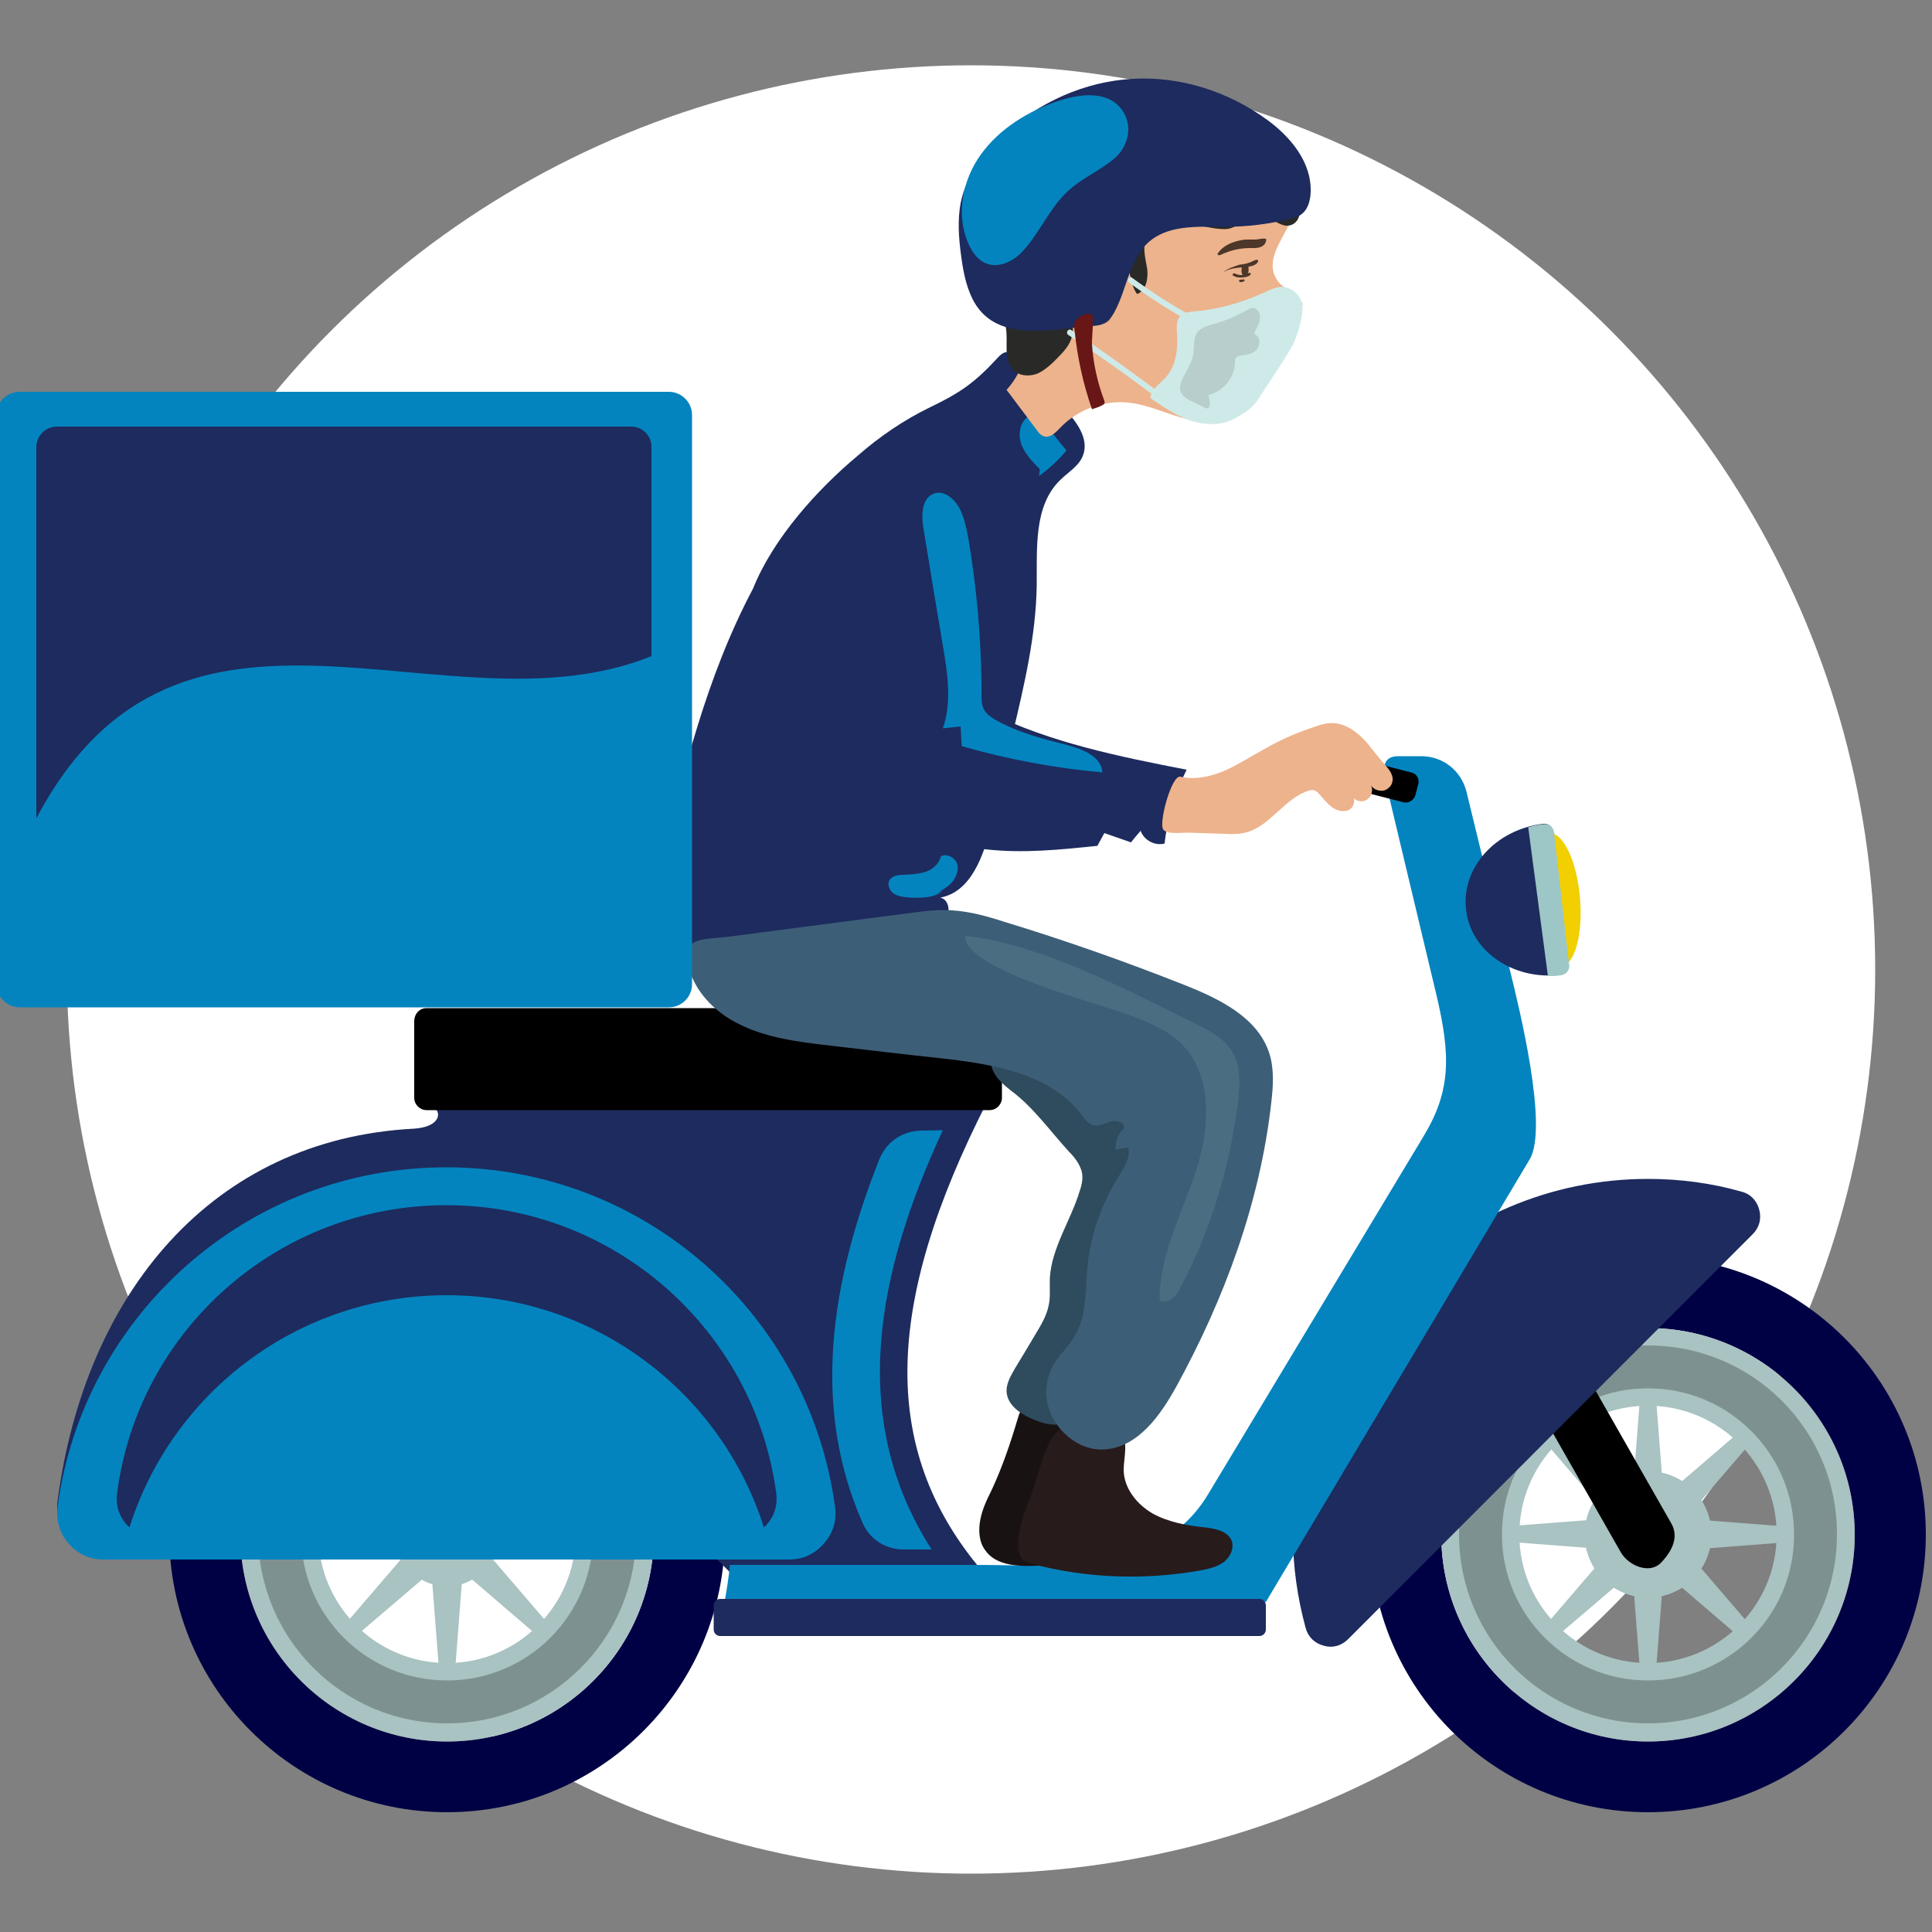 <?xml version="1.0" encoding="utf-8"?>
<!-- Generator: Adobe Illustrator 22.1.0, SVG Export Plug-In . SVG Version: 6.00 Build 0)  -->
<svg version="1.1" id="OBJECTS" xmlns="http://www.w3.org/2000/svg" xmlns:xlink="http://www.w3.org/1999/xlink" x="0px" y="0px"
	 viewBox="0 0 500 500" style="enable-background:new 0 0 500 500;" xml:space="preserve">
<rect x="0" y="0" width="500" height="500" fill="#808080" stroke="none"/>
<style type="text/css">
	.st0{fill:#FFFFFF;}
	.st1{fill:#000044;}
	.st2{fill:#A9C2C2;}
	.st3{fill:#7E9191;}
	.st4{fill:#1D2B5E;}
	.st5{fill:#0484BF;}
	.st6{fill:#F1CF00;}
	.st7{fill:#9DC6C6;}
	.st8{fill:none;}
	.st9{fill:#191213;}
	.st10{fill:#2E4C5E;}
	.st11{fill:#281B1C;}
	.st12{fill:#3D5E77;}
	.st13{fill:#4A6D82;}
	.st14{fill:#EDB38C;}
	.st15{fill:#292A28;}
	.st16{fill:#C19272;}
	.st17{fill:#CEEAE8;}
	.st18{fill:#B7CECC;}
	.st19{fill:#681616;}
	.st20{fill:#4C3729;}
</style>
<circle class="st0" cx="251.3" cy="250.9" r="234"/>
<g>
	<g>
		<path class="st1" d="M115.7,325.2c39.7,0,71.9,32.2,71.9,71.9S155.4,469,115.7,469s-71.9-32.2-71.9-71.9
			C43.8,357.4,76,325.2,115.7,325.2 M115.7,343.7c-29.5,0-53.5,24-53.5,53.5c0,29.5,24,53.5,53.5,53.5s53.5-24,53.5-53.5
			C169.1,367.6,145.2,343.7,115.7,343.7"/>
		<path class="st2" d="M115.7,343.7c29.5,0,53.5,24,53.5,53.5c0,29.5-24,53.5-53.5,53.5s-53.5-24-53.5-53.5
			C62.2,367.6,86.2,343.7,115.7,343.7 M115.7,363.8c-18.4,0-33.3,14.9-33.3,33.3s14.9,33.3,33.3,33.3s33.3-14.9,33.3-33.3
			S134,363.8,115.7,363.8"/>
		<path class="st3" d="M115.7,434.9c-20.9,0-37.8-16.9-37.8-37.8c0-20.9,16.9-37.8,37.8-37.8s37.8,16.9,37.8,37.8
			C153.5,418,136.6,434.9,115.7,434.9 M115.7,348.2c-27,0-48.9,21.9-48.9,48.9c0,27,21.9,48.9,48.9,48.9s48.9-21.9,48.9-48.9
			C164.6,370.1,142.7,348.2,115.7,348.2"/>
		<path class="st2" d="M109.2,385.3c0.9-0.5,1.8-0.9,2.7-1.2l1.8-23.3h2h2l1.8,23.3c0.9,0.3,1.9,0.6,2.7,1.2l17.7-15.2l1.4,1.4
			l1.4,1.4l-15.2,17.7c0.5,0.9,0.9,1.8,1.2,2.7L152,395v2v2l-23.3,1.8c-0.3,0.9-0.6,1.9-1.2,2.7l15.2,17.7l-1.4,1.4l-1.4,1.4
			l-17.7-15.2c-0.9,0.5-1.8,0.9-2.7,1.2l-1.8,23.3h-2h-2l-1.8-23.3c-0.9-0.3-1.9-0.6-2.7-1.2L91.4,424l-1.4-1.4l-1.4-1.4l15.2-17.7
			c-0.5-0.9-0.9-1.8-1.2-2.7L79.4,399v-2v-2l23.3-1.8c0.3-0.9,0.6-1.9,1.2-2.7l-15.2-17.7l1.4-1.4l1.4-1.4L109.2,385.3z"/>
		<path class="st2" d="M426.5,413.4c9,0,16.3-7.3,16.3-16.3c0-9-7.3-16.3-16.3-16.3c-9,0-16.3,7.3-16.3,16.3
			C410.3,406.1,417.6,413.4,426.5,413.4z"/>
		<path class="st2" d="M438,385.6c6.3,6.3,6.3,16.6,0,23s-16.6,6.3-23,0s-6.3-16.6,0-23C421.4,379.3,431.7,379.3,438,385.6z"/>
		<path class="st2" d="M442.7,397.1c0,9-7.2,16.3-16.3,16.3c-9,0-16.3-7.2-16.3-16.3c0-9,7.2-16.3,16.3-16.3
			S442.7,388.2,442.7,397.1z"/>
		<path class="st2" d="M438,408.6c-6.3,6.3-16.6,6.3-23,0s-6.3-16.6,0-23s16.6-6.3,23,0C444.4,392,444.4,402.3,438,408.6z"/>
		<path class="st2" d="M426.5,413.4c-9,0-16.3-7.2-16.3-16.3c0-9,7.2-16.3,16.3-16.3c9,0,16.3,7.2,16.3,16.3
			C442.7,406.1,435.5,413.4,426.5,413.4z"/>
		<path class="st2" d="M415.1,408.6c-6.3-6.3-6.3-16.6,0-23s16.6-6.3,23,0s6.3,16.6,0,23C431.7,414.9,421.4,414.9,415.1,408.6z"/>
		<path class="st2" d="M410.3,397.1c0-9,7.2-16.3,16.3-16.3c9,0,16.3,7.2,16.3,16.3c0,9-7.2,16.3-16.3,16.3
			C417.6,413.4,410.3,406.1,410.3,397.1z"/>
		<path class="st1" d="M426.5,325.2c39.7,0,71.9,32.2,71.9,71.9S466.3,469,426.5,469s-71.9-32.2-71.9-71.9S386.8,325.2,426.5,325.2
			 M426.5,343.7c-29.5,0-53.5,24-53.5,53.5c0,29.5,24,53.5,53.5,53.5c29.5,0,53.5-24,53.5-53.5C480,367.6,456,343.7,426.5,343.7"/>
		<path class="st2" d="M426.5,343.7c29.5,0,53.5,24,53.5,53.5c0,29.5-24,53.5-53.5,53.5c-29.5,0-53.5-24-53.5-53.5
			C373.1,367.6,397,343.7,426.5,343.7 M426.5,363.8c-18.4,0-33.3,14.9-33.3,33.3s14.9,33.3,33.3,33.3c18.4,0,33.3-14.9,33.3-33.3
			S444.9,363.8,426.5,363.8"/>
		<path class="st3" d="M426.5,434.9c-20.9,0-37.8-16.9-37.8-37.8c0-20.9,16.9-37.8,37.8-37.8s37.8,16.9,37.8,37.8
			C464.4,418,447.4,434.9,426.5,434.9 M426.5,348.2c-27,0-48.9,21.9-48.9,48.9c0,27,21.9,48.9,48.9,48.9c27,0,48.9-21.9,48.9-48.9
			C475.5,370.1,453.6,348.2,426.5,348.2"/>
		<path class="st2" d="M420,385.3c0.9-0.5,1.8-0.9,2.7-1.2l1.8-23.3h2h2l1.8,23.3c0.9,0.3,1.9,0.6,2.7,1.2l17.7-15.2l1.4,1.4
			l1.4,1.4l-15.2,17.7c0.5,0.9,0.9,1.8,1.2,2.7l23.3,1.8v2v2l-23.3,1.8c-0.3,0.9-0.6,1.9-1.2,2.7l15.2,17.7l-1.4,1.4l-1.4,1.4
			l-17.7-15.2c-0.9,0.5-1.8,0.9-2.7,1.2l-1.8,23.3h-2h-2l-1.8-23.3c-0.9-0.3-1.9-0.6-2.7-1.2L402.3,424l-1.4-1.4l-1.4-1.4l15.2-17.7
			c-0.5-0.9-0.9-1.8-1.2-2.7l-23.3-1.8v-2v-2l23.3-1.8c0.3-0.9,0.6-1.9,1.2-2.7l-15.2-17.7l1.4-1.4l1.4-1.4L420,385.3z"/>
		<path d="M365.1,306.3l13-7.5l54.4,95.4c2.1,3.6,0.2,7.3-2.7,10.3c-2.9,2.9-8.2,0.8-10.3-2.7L365.1,306.3z"/>
		<path class="st4" d="M426.5,305.1c8.4,0,16.5,1.1,24.2,3.3c2.4,0.6,4,2.4,4.6,4.7c0.6,2.4,0,4.6-1.7,6.3L348.9,424.2
			c-1.7,1.7-4,2.4-6.3,1.7c-2.4-0.6-4.1-2.3-4.7-4.6c-2.1-7.7-3.3-15.8-3.3-24.2C334.6,346.4,375.7,305.1,426.5,305.1z"/>
		<path class="st4" d="M112.9,287.2l142.6-2.1c-27,52.9-28.1,91.2,0,123h-65.4l-4.6-4.6H28.1c-4,0-7.4-1.5-10-4.5s-3.7-6.6-3.2-10.6
			c7.1-53.7,40-93.6,92.2-96.3C113.3,291.7,114.1,288.6,112.9,287.2z"/>
		<path class="st5" d="M233.9,401h7.2c-21.9-34.2-14-72,2.9-108.5l-5.6,0.1c-5,0.1-9.1,3-10.9,7.6c-12.5,31.6-17.5,63.6-4.4,93.6
			C224.9,398.2,229,401,233.9,401z"/>
		<path class="st5" d="M188.9,405h63.6c20.3,0,47.4,2.9,60.1-18.2l55.8-92.7c7.1-11.8,7.1-20.8,3.3-36.8L359,204.1
			c-1.2-4.7-1.6-8.4,2.9-8.4h5.9c5.6,0,10.3,3.7,11.7,9.1l11.3,46.4c2.3,9.4,10,40.4,5.1,48.8l-68.3,114.6h-4.3h-26.3H187.5
			C188.1,411.4,188.6,408.2,188.9,405z"/>
		<path class="st4" d="M325.9,413.8H186.4c-0.9,0-1.7,0.7-1.7,1.7v6.2c0,0.9,0.7,1.7,1.7,1.7h139.5c0.9,0,1.7-0.7,1.7-1.7v-6.2
			C327.6,414.6,326.9,413.8,325.9,413.8z"/>
		<path class="st5" d="M115.5,302.1c51.5,0,94,38.3,100.6,87.9c0.5,3.5-0.5,6.8-2.9,9.5c-2.4,2.7-5.4,4.1-9,4.1H26.8
			c-3.6,0-6.7-1.4-9-4.1c-2.4-2.7-3.3-6-2.9-9.5C21.5,340.4,64,302.1,115.5,302.1z"/>
		<path class="st4" d="M115.5,311.9c43.7,0,79.8,32.5,85.4,74.6c0.4,3-0.5,5.8-2.4,8c-0.3,0.3-0.5,0.5-0.8,0.8
			c-11-34.8-43.6-60.1-82.1-60.1s-71.1,25.2-82.1,60.1c-0.3-0.3-0.5-0.5-0.8-0.8c-2-2.3-2.8-5.1-2.4-8
			C35.7,344.4,71.8,311.9,115.5,311.9z"/>
		<path d="M110.4,260.9h145.7c1.7,0,3.2,1.4,3.2,3.2v20c0,1.7-1.4,3.2-3.2,3.2H110.4c-1.7,0-3.2-1.4-3.2-3.2v-20
			C107.3,262.3,108.6,260.9,110.4,260.9z"/>
		<path class="st6" d="M400.9,215.6c3.6-0.3,7.2,7.2,8,16.8c0.8,9.6-1.4,17.5-5.1,17.9c-3.6,0.3-7.2-7.2-8-16.8
			C394.9,223.9,397.2,215.9,400.9,215.6z"/>
		<path class="st4" d="M399.3,213.2L399.3,213.2c1.4-0.2,2.6,0.8,2.7,2.1l3.9,34.4c0.2,1.3-0.8,2.5-2.1,2.6h-0.1
			c-12.2,1.4-23.2-6.2-24.3-17C378.2,224.5,387.1,214.7,399.3,213.2z"/>
		<path class="st7" d="M395.5,214.1l5.1,38.5c1.1,0,2.2,0,3.3-0.2h0.1c1.3-0.2,2.3-1.4,2.1-2.6l-3.9-34.4c-0.2-1.3-1.4-2.3-2.6-2.1
			h-0.1C398.1,213.4,396.7,213.7,395.5,214.1z"/>
		<path d="M365.2,199.9l-26.5-6.8c-1.4-0.4-2.8,0.5-3.2,1.8l-0.7,2.7c-0.4,1.4,0.5,2.8,1.8,3.2l26.5,6.8c1.4,0.4,2.8-0.5,3.2-1.8
			l0.7-2.7C367.5,201.6,366.6,200.2,365.2,199.9z"/>
		<line class="st8" x1="369.4" y1="195.3" x2="369.2" y2="195.5"/>
		<g>
			<path class="st9" d="M256.6,385.7c-1.2,2.4-2.4,4.9-2.9,7.6c-0.5,2.6-0.4,5.6,1.2,7.8c2.9,4.3,9,4.3,14.1,4.1
				c2.5-0.2,5.1-0.4,7.6-0.5c3.3-0.2,7-0.7,8.6-3.5c1.4-2.5,0.5-5.6-0.4-8.4c-1.9-6.2-2.8-12.8-2.7-19.3c0-1.9,0.1-4-0.6-5.7
				c-1-2.5-3.5-4.2-6.2-4.9c-5.9-1.6-10.4-1.4-11.9,4.2C261.5,373.5,259.4,379.7,256.6,385.7z"/>
			<path class="st10" d="M276.7,298.1c1.4,1.4,2.6,3,3.2,4.9c0.5,1.7,0.1,3.6-0.5,5.3c-2.3,7.6-7.2,14.5-7.7,22.4
				c-0.1,2.4,0.2,4.8-0.3,7.1c-0.5,2.6-1.9,5-3.3,7.3c-1.8,3-3.6,6.1-5.4,9c-1.1,1.9-2.3,3.9-2.2,6.1c0.3,4.1,4.7,6.4,8.6,7.8
				c2.3,0.7,5.1,1.3,6.8-0.4c0.7-0.7,1-1.6,1.4-2.6c6.8-20.1,13.6-40.2,20.4-60.3c1.7-5.1,3.3-10.6,1.5-15.6
				c-2.1-5.4-7.8-8.5-13-11.1c-4.9-2.4-9.8-4.8-14.7-7.1c-4.3-2.1-10-3.9-13.2-0.4c-4.3,5-0.2,9,3.4,11.8
				C267.3,286.4,272,293,276.7,298.1z"/>
			<path class="st11" d="M266.6,387.6c-1.7,4.3-3.4,8.8-3,13.3c0.1,1,0.4,2.1,1.1,2.7c0.6,0.6,1.4,0.8,2.3,1.1
				c14.2,3.8,29.3,4.3,43.8,1.7c2.1-0.4,4.3-0.9,6-2.2c1.7-1.4,2.7-3.7,1.9-5.6c-1.1-2.4-4.2-3-6.8-3.3c-4.7-0.5-9.4-1.3-13.6-3.6
				c-4.1-2.4-7.4-6.5-7.5-11.2c0-3.5,1.5-7.9-1.2-10.2c-1.3-1.1-3.1-1.3-4.8-1.4c-5.6-0.4-8.6-1.6-12,2.5
				C270,375,268.4,383.1,266.6,387.6z"/>
			<path class="st4" d="M194.9,152.3c-12.1,22.8-18.3,48.1-24.2,73.3c-0.5,2.2-1.1,4.5-0.5,6.8c0.6,2.2,2.8,4.2,5,3.6
				c0,2.2,0.1,4.3,0.1,6.5c3,4.3,8.4,6.6,13.7,7.1s10.6-0.6,15.8-1.7c11.2-2.4,22.5-4.8,33.7-7.1c2.3-0.5,4.7-1.1,6.2-2.9
				c1.4-1.8,0.9-5.2-1.4-5.6c8-1.4,11.3-10.9,13.2-18.7c1.9-8,3.7-15.8,5.6-23.8c3-12.6,6-25.3,6.2-38.3c0.1-9.6-0.8-20.5,6-27.2
				c2.1-2.1,5-3.7,6-6.5c1.6-4.3-1.7-8.7-4.9-12.1c-4.1-4.3-8-8.8-12.1-13.1c-0.6-0.7-1.4-1.4-2.4-1.5c-1.1-0.1-2.1,0.8-2.8,1.6
				c-5.9,6.4-9.7,9-17.4,12.7c-6.8,3.3-13.1,7.6-18.8,12.6C211.6,126.6,200.1,139.3,194.9,152.3z"/>
			<path class="st4" d="M216.4,169.3c-1.6,14.3,1.8,29.8,12.4,39.6c7.1,6.5,16.7,9.8,26.3,10.9c9.6,1.1,19.3,0.1,28.9-0.9
				c0.6-1.1,1.2-2.2,1.8-3.3c2.3,0.8,4.6,1.6,6.9,2.4c0.8-1,1.6-2,2.5-3c0.8,2.4,3.7,4,6.2,3.3c0.7-6.6,2.7-13.1,5.7-19.1
				c-17.5-3.4-35.2-7-51.1-14.8c-2.5-1.3-5.3-2.6-8-1.8c2.1-11.6,2.7-23.5,1.7-35.3c-0.5-5.6-1.4-11.5-5-15.8
				C227.8,111.1,217.5,160,216.4,169.3z"/>
			<path class="st5" d="M250.7,139.9c-0.5-2.7-1-5.5-2.2-8c-1.3-2.6-4-5.1-6.7-4.2c-3.3,1.1-3.4,5.7-2.8,9.1c1.6,10,3.3,20.1,5,30.2
				c1.2,7.1,2.4,14.7,0,21.5c1.5-0.2,3.1-0.3,4.6-0.5c0.1,1.7,0.2,3.4,0.3,5.1c11.8,3.4,24.1,5.7,36.4,6.8
				c-0.3-4.5-5.9-6.3-10.3-7.4c-5.3-1.3-10.9-2.9-15.7-5.3c-6.1-3.1-5.2-4.2-5.3-11.1C253.8,164,252.7,151.9,250.7,139.9z"/>
			<path class="st5" d="M268.9,123.2c2.6-1.9,5.1-4.2,7.1-6.6c-2.2-2.7-4.3-5.3-6.4-8c-0.4-0.4-0.6-0.8-1.2-1.1
				c-0.9-0.5-2,0-2.7,0.6c-2,1.7-2.2,4.8-1.3,7.1c1,2.4,2.8,4.3,4.7,6.2"/>
			<path class="st5" d="M244,230.5c-2.2,1.9-5.4,1.9-8.3,1.8c-1.4-0.1-2.9-0.2-4.2-0.9c-1.2-0.7-2-2.4-1.3-3.6
				c0.7-1.2,2.3-1.4,3.6-1.4c2-0.1,3.9-0.2,5.8-0.8c1.8-0.6,3.5-2.1,3.9-4c1.5-0.8,3.6,0.3,4.2,1.9c0.5,1.6-0.2,3.5-1.3,4.8
				c-1.2,1.3-2.7,2.2-4.3,3"/>
			<path class="st12" d="M189.7,264.2c7.5,4.3,16.5,5.4,25.1,6.4c9.6,1.1,19.3,2.3,28.9,3.3c13.3,1.5,28.1,3.9,36.2,14.6
				c0.8,1.1,1.7,2.4,3.1,2.7c1.4,0.4,2.9-0.5,4.3-0.9c1.4-0.5,3.5,0,3.7,1.5c-1.5,1.4-2.4,3.6-2.3,5.7c1.1-0.2,2.2-0.4,3.3-0.5
				c0.6,2.6-1.1,5.2-2.5,7.5c-4.5,7.1-7.4,15.4-8.1,23.8c-0.5,6-0.2,12.4-3.3,17.5c-1.4,2.4-3.4,4.3-4.9,6.5
				c-1.4,2.1-2.2,4.5-2.4,7.1c-0.6,8.3,7.1,16.4,15.3,15.7c8.5-0.7,14.2-8.8,18.3-16.2c12.5-22.8,21.7-47.7,24.6-73.5
				c0.5-4.3,0.8-8.7-0.5-12.8c-3-9.3-12.9-14.1-22-17.7c-15.4-6.1-31-11.6-46.8-16.4c-4.3-1.4-8.7-2.6-13.2-2.9
				c-4-0.3-8,0.3-11.9,0.8c-15.3,2-30.6,4-45.9,6c-7.1,0.9-12.8-0.2-10.3,8.5C180,256.5,184.6,261.4,189.7,264.2z"/>
			<path class="st13" d="M292.6,262.8c4.5,1.7,9.2,3.6,12.8,7c8.5,8,7.8,21.9,4.2,33c-3.6,11.1-9.6,21.9-9.5,33.6
				c1.7,1.5,4.3-0.8,5.2-2.8c8-15,13-31.6,15.1-48.5c0.5-4.4,0.8-9.3-1.6-13.1c-2.1-3.3-5.7-5.2-9.1-6.9
				c-17.7-8.7-40.2-20.8-59.9-22.9C249.3,251,285.3,259.9,292.6,262.8z"/>
			<path class="st14" d="M317,215.8c1.7,0.1,3.5,0.1,5.2-0.3c6.5-1.5,10.2-9,16.6-10.9c0.4-0.1,0.8-0.2,1.2-0.1c0.5,0.1,1,0.5,1.4,1
				c1.1,1.2,2,2.4,3.3,3.4c1.3,0.9,3,1.4,4.4,0.7c1.4-0.7,1.9-3,0.6-3.9c0.6,1.4,2.4,2.1,3.8,1.4s2-2.5,1.3-3.9
				c0.6,1.1,2,1.6,3.3,1.4c1.2-0.3,2.2-1.4,2.3-2.6c0.2-1.8-1.3-3.3-2.5-4.7c-1.8-2-3.3-4.3-5.2-6.2c-1.9-1.9-4.2-3.5-6.9-3.9
				c-2.1-0.3-4.3,0.4-6.2,1.1c-4.5,1.5-8.9,3.5-13,5.9c-3.3,1.8-6.5,3.9-10,5.4c-3.5,1.4-7.4,2.3-11.1,1.4
				c-2.3-0.5-5.6,11.8-4.5,13.6c0.9,1.5,5.1,0.8,6.8,0.9C310.8,215.6,313.9,215.7,317,215.8z"/>
			<path class="st14" d="M330.4,72.3c1.7,2.7,5.4,3.6,6.8,6.5c-4.6,1.8-8.3,5.6-9.9,10.3c-1.9,5.5-1.2,12.3-5.2,16.6
				c-3.6,3.9-9.7,4.1-14.8,2.8c-5.2-1.3-9.9-3.7-15.2-4.3c-6.5-0.7-13.3,1.8-17.8,6.6c-1.1,1.1-2.3,2.4-3.8,2.2
				c-1.1-0.2-1.8-1.1-2.4-2c-2.5-3.3-5.1-6.8-7.6-10.1c3.6-4,5.6-9.3,5.5-14.7c-0.1-4.2-1.4-8.1-1.6-12.3c-1.1-15.1,12-28.5,26.7-32
				c11.5-2.8,30.8-1.6,40.7,5.6C341.7,55,325.2,63.9,330.4,72.3z"/>
			<path class="st15" d="M320.8,56.1c0.7,1.8-1.8,3.2-3.8,3.2c-3.8,0-7.4-1.4-11.1-1.8c-3.8-0.4-8.2,1.1-9.4,4.6
				c-0.8,2.4,0,5,0.4,7.5c0.3,2.5-0.3,5.6-2.6,6.5c-2.1-2.6-1.4-7-3.9-9.1c-2.2-1.9-5.5-1.3-8-0.1c-2.2,1-4.3,2.4-5.4,4.4
				c-2.5,5,2.1,11.2,0.2,16.5c-0.6,1.7-1.9,3.2-3.2,4.5c-1.5,1.6-3.3,3.3-5.3,4.3c-2.1,0.9-4.8,0.8-6.4-0.8c-2.8-2.6-1.3-7.3-2-11.1
				c-0.7-4-4.2-7.1-4.9-11.2c-0.5-2.3,0.1-4.5,0.5-6.7c1.3-5.7,2.9-11.3,5.9-16.3c5-8.1,13.5-13.7,22.7-16.2
				c9.1-2.5,18.9-2.3,28.3-0.6c4.1,0.7,8.2,1.6,11.8,3.8c4.2,2.5,8,6.7,12.8,6.2c-1.3,1.2-2.9,2.1-4.5,2.6c2.3,1.1,4.3,2.5,6,4.3
				c-0.6,1.1-1.9,1.7-3.1,1.7c1.3,2.2,0.5,5.8-2.4,6.1c-2.1,0.2-4.3-2-6.4-2.4c0.5,0.3,1.1,1,1.6,1.3
				C326.8,57.9,321.5,58,320.8,56.1z"/>
			<path class="st16" d="M287.5,79.4c0,0.3-0.4,0.4-0.5,0.3c-0.2-0.1-0.3-0.4-0.4-0.6c-0.3-0.9-0.5-1.9-0.2-2.8
				c0.4-0.9,1.4-1.5,2.3-1.1c0.6-1.5,0.2-3.5-1.2-4.6c-1.4-1.1-3.3-1.2-4.8-0.2c-1.1,0.8-1.8,2.1-2.3,3.3c-0.4,1.1-0.7,2.2-0.5,3.3
				c0.2,0.9,0.7,1.7,1.3,2.4c0.6,0.9,1.3,1.7,1.9,2.6c0.6,0.8,1.4,1.8,2.4,1.8s1.9-0.9,2.1-2c0.2-1-0.1-2.1-0.5-3.1"/>
			<path class="st17" d="M327.2,75.7c1.7-0.8,3.5-1.7,5.3-1.4c2.8,0.5,4.8,3.1,4.6,5.9c-0.2,2.8-1.5,7.5-3,9.9
				c-2.4,4.2-5.4,8.4-8,12.5c-1.7,2.8-3.3,3.9-6.2,5.5c-3.4,2.1-7.9,2-11.7,0.8c-3.8-1.3-7.2-3.6-10.5-5.9c0.2-2.2,2.3-3.5,3.8-5.1
				c2.9-3.1,3.4-7.6,3.1-11.8c-0.6-6.5,3.2-5,8.4-6C318,79.3,322.7,77.7,327.2,75.7z"/>
			<path class="st17" d="M292.3,73.2c4.9,3.6,9.9,6.9,15.3,9.8c0.8,0.5,1.6-0.8,0.7-1.3c-5.3-2.9-10.4-6.2-15.3-9.8
				C292.2,71.3,291.5,72.6,292.3,73.2z"/>
			<path class="st17" d="M276.5,86.7c8.1,5.4,16.1,11.1,23.9,17c0.8,0.5,1.5-0.7,0.7-1.3c-7.8-5.9-15.7-11.6-23.9-17
				C276.4,84.9,275.7,86.2,276.5,86.7z"/>
			<path class="st18" d="M308.9,90.4c0.1-1.4,0.1-3.1,0.9-4.3c1-1.4,2.8-1.8,4.4-2.3c3-0.8,5.8-2,8.4-3.5c0.5-0.3,1-0.5,1.5-0.6
				c1.3-0.1,2.1,1.4,2,2.6c-0.1,1.3-0.8,2.4-1.3,3.4l-0.1,0.6c0.1,0.3,0.4,0.5,0.5,0.5c1,0.8,0.9,2.4,0.2,3.5
				c-0.8,1-2.1,1.4-3.3,1.6c-0.8,0.1-1.9,0.1-2.3,0.8c-0.2,0.4-0.2,0.8-0.2,1.2c-0.1,3.9-3.1,7.5-6.9,8.3c0.3,0.8,0.4,1.6,0.4,2.4
				c0,0.3-0.1,0.6-0.3,0.9c-0.4,0.4-1,0.1-1.4-0.2c-2.8-1.5-6.8-2.4-5.9-5.9C306.4,96.4,308.9,94.1,308.9,90.4z"/>
			<path class="st4" d="M282.4,84.4c1.3-0.1,2.6-0.2,3.7-0.9c1.1-0.6,1.8-1.8,2.4-2.9c3-5.6,3.7-12.7,8-17.2
				c5.2-5.4,13.3-4.7,20.5-4.7c5.7,0,11.5-0.7,17-2.1c1-0.3,2.1-0.5,3-1.3c1.5-1.2,2.1-3.4,2.2-5.5c0.3-7.8-5.2-14.3-11-18.6
				c-10.3-7.6-22.8-11.5-35.1-10.8s-24.3,6-33.7,14.7c-5,4.6-9.4,10.5-10.8,17.5c-0.8,4.3-0.5,8.9,0.1,13.3
				c0.5,3.9,1.2,7.8,2.9,11.3C257.4,89.1,272.2,85.1,282.4,84.4z"/>
			<path class="st5" d="M273.7,26.2c-7.7,2.6-15,7.1-19.8,13.7s-6.6,15.6-3.3,23.1c1,2.3,2.4,4.3,4.7,5.2c3,1.2,6.5-0.4,8.8-2.6
				c4.6-4.6,7-10.9,11.7-15.6c3.8-3.8,8.6-5.6,12.6-9c3.4-2.9,4.8-7.8,2.4-11.9C287.2,23.1,279.2,24.3,273.7,26.2z"/>
			<path class="st19" d="M285.8,103.7l0.1,0.7l-0.5,0.4c-0.9,0.5-1.8,0.8-2.8,1.1c-2.3-6.6-3.8-13.5-4.5-20.4
				c-0.1-0.7-0.2-1.5,0.1-2.2c0.5-1.2,3.3-2.8,4.4-1.8c0.6,0.6-0.1,6.3,0,7.5C282.9,93.9,284,99,285.8,103.7z"/>
			<path class="st20" d="M315.8,66c3-1.4,5.5-1.9,8.8-1.8c1.4,0,3-0.5,3.1-2.2l-0.1-0.2c-1-0.2-1.9,0.2-2.9,0.2
				c-1.3,0-2.4-0.1-3.7,0.2c-2.1,0.4-4.5,1.4-5.7,3.2C314.8,65.8,315.3,66.2,315.8,66z"/>
			<path class="st20" d="M316.5,70.5c1.9-1.2,4-1.2,6.2-1.4c1.1-0.2,2.4-0.4,2.9-1.4c0.1-0.2-0.1-0.5-0.4-0.5
				c-0.7,0.2-1.3,0.6-2,0.8c-0.8,0.3-1.6,0.4-2.4,0.5C319.3,69,317.7,69.5,316.5,70.5L316.5,70.5z"/>
			<path class="st20" d="M321.5,68.8c-0.2,0.6-0.5,2.4,0.5,2.5c1.2,0.2,1.2-1.5,1.1-2.3l-0.5-0.5h-0.1l-0.5,0.2l-0.2,0.5l0.1,0.4
				v0.5l0.1-0.3v-0.4c-0.1-0.3-0.1-0.5-0.2-0.9L321.5,68.8L321.5,68.8z"/>
			<path class="st20" d="M319.1,71.3c0.8,0.5,1.6,0.6,2.6,0.5c0.7-0.1,1.7-0.2,2-0.9l-0.1-0.3c-0.6,0-1.1,0.4-1.7,0.5
				c-0.9,0.2-1.7,0-2.5-0.4C319.1,70.8,318.8,71.1,319.1,71.3z"/>
			<path class="st20" d="M320.9,73c0.4,0,0.8,0,1.2-0.3l-0.1-0.4c-0.4,0-0.7,0.1-1.1,0.1C320.6,72.4,320.6,72.9,320.9,73z"/>
		</g>
		<path class="st5" d="M5.1,101.4h168c3.3,0,6,2.7,6,6v147.3c0,3.3-2.7,6-6,6H5.1c-3.3,0-6-2.7-6-6V107.2
			C-0.9,104,1.8,101.4,5.1,101.4z"/>
		<path class="st4" d="M14.7,110.4h148.7c2.9,0,5.2,2.4,5.2,5.2v54.2c-53,21.5-121.9-28.7-159.2,42v-96.1
			C9.4,112.8,11.8,110.4,14.7,110.4z"/>
	</g>
</g>
</svg>
